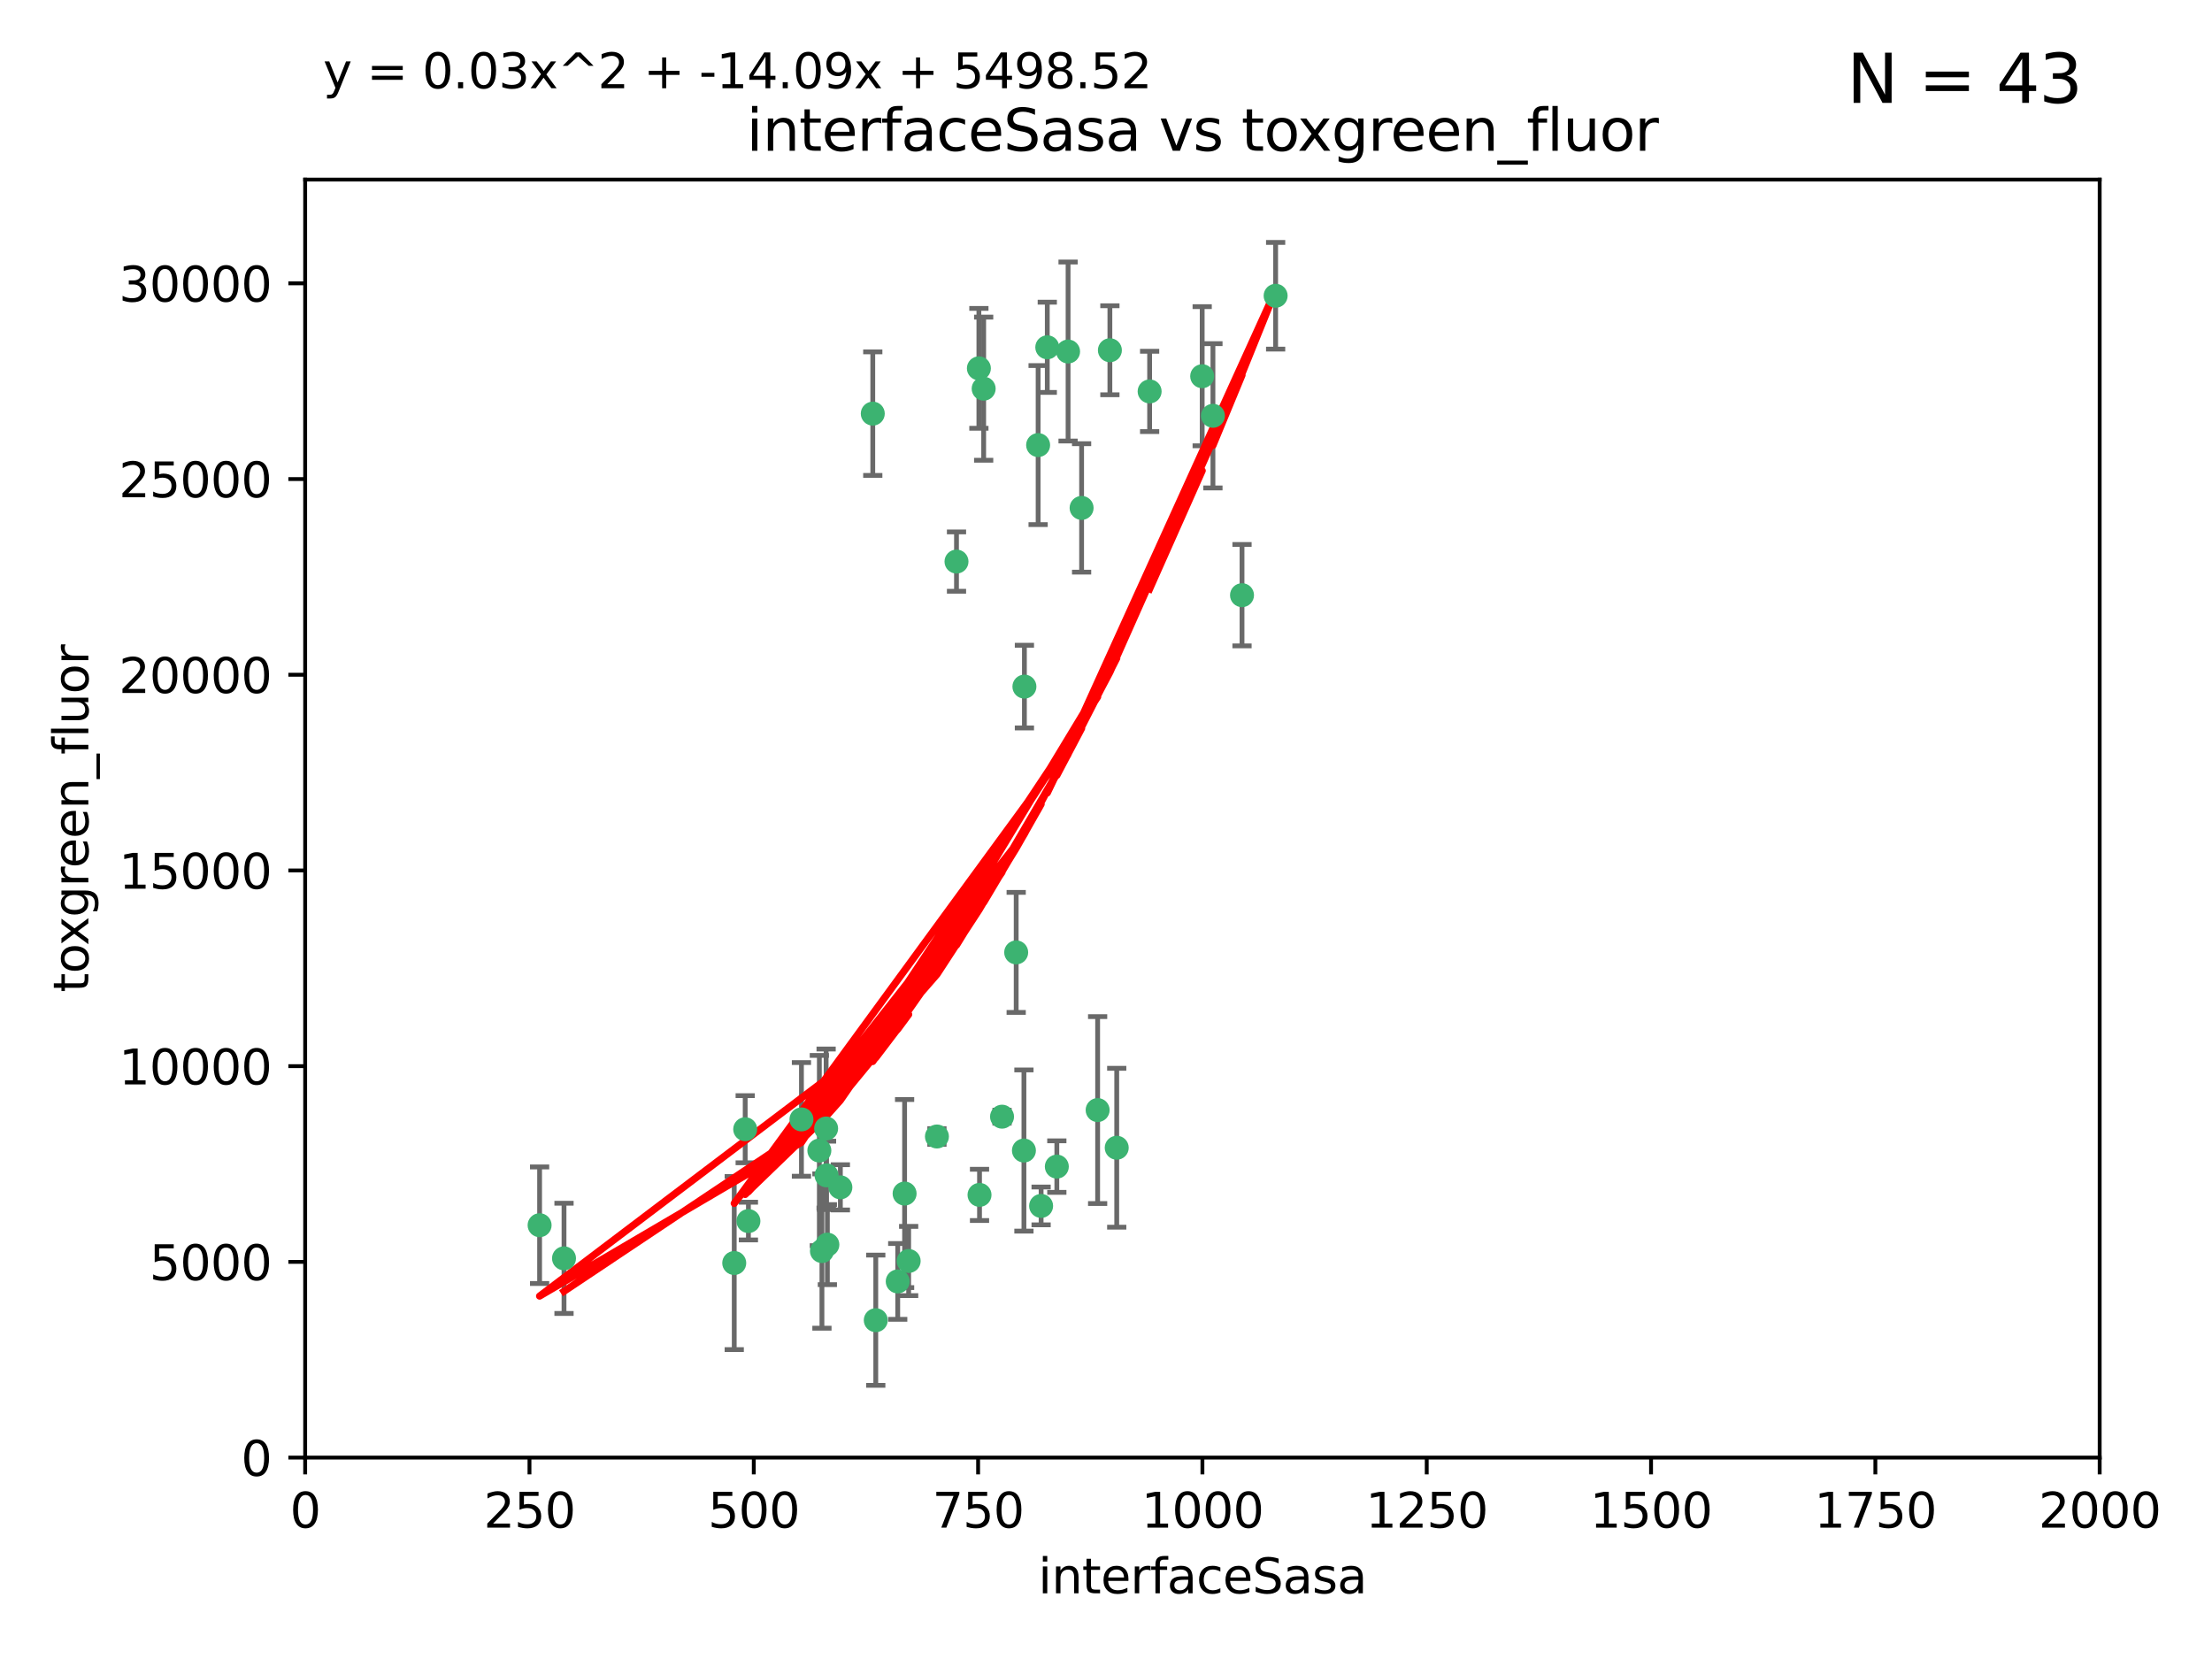 <?xml version="1.0" encoding="utf-8" standalone="no"?>
<!DOCTYPE svg PUBLIC "-//W3C//DTD SVG 1.1//EN"
  "http://www.w3.org/Graphics/SVG/1.1/DTD/svg11.dtd">
<svg xmlns:xlink="http://www.w3.org/1999/xlink" width="460.8pt" height="345.6pt" viewBox="0 0 460.8 345.6" xmlns="http://www.w3.org/2000/svg" version="1.1">
 <defs>
  <style type="text/css">*{stroke-linejoin: round; stroke-linecap: butt}</style>
 </defs>
 <g id="figure_1">
  <g id="patch_1">
   <path d="M 0 345.6 
L 460.8 345.6 
L 460.8 0 
L 0 0 
z
" style="fill: #ffffff"/>
  </g>
  <g id="axes_1">
   <g id="patch_2">
    <path d="M 63.571 303.64 
L 437.4 303.64 
L 437.4 37.411 
L 63.571 37.411 
z
" style="fill: #ffffff"/>
   </g>
   <g id="PathCollection_1">
    <defs>
     <path id="mceabf00ad8" d="M 0 1.118 
C 0.297 1.118 0.581 1 0.791 0.791 
C 1 0.581 1.118 0.297 1.118 0 
C 1.118 -0.297 1 -0.581 0.791 -0.791 
C 0.581 -1 0.297 -1.118 0 -1.118 
C -0.297 -1.118 -0.581 -1 -0.791 -0.791 
C -1 -0.581 -1.118 -0.297 -1.118 0 
C -1.118 0.297 -1 0.581 -0.791 0.791 
C -0.581 1 -0.297 1.118 0 1.118 
z
" style="stroke: #3cb371"/>
    </defs>
    <g clip-path="url(#p23efdb8fb6)">
     <use xlink:href="#mceabf00ad8" x="239.489" y="81.541" style="fill: #3cb371; stroke: #3cb371"/>
     <use xlink:href="#mceabf00ad8" x="250.437" y="78.374" style="fill: #3cb371; stroke: #3cb371"/>
     <use xlink:href="#mceabf00ad8" x="218.168" y="72.349" style="fill: #3cb371; stroke: #3cb371"/>
     <use xlink:href="#mceabf00ad8" x="265.738" y="61.614" style="fill: #3cb371; stroke: #3cb371"/>
     <use xlink:href="#mceabf00ad8" x="252.676" y="86.618" style="fill: #3cb371; stroke: #3cb371"/>
     <use xlink:href="#mceabf00ad8" x="258.734" y="123.986" style="fill: #3cb371; stroke: #3cb371"/>
     <use xlink:href="#mceabf00ad8" x="231.211" y="72.962" style="fill: #3cb371; stroke: #3cb371"/>
     <use xlink:href="#mceabf00ad8" x="213.404" y="143.033" style="fill: #3cb371; stroke: #3cb371"/>
     <use xlink:href="#mceabf00ad8" x="204.916" y="80.97" style="fill: #3cb371; stroke: #3cb371"/>
     <use xlink:href="#mceabf00ad8" x="222.501" y="73.229" style="fill: #3cb371; stroke: #3cb371"/>
     <use xlink:href="#mceabf00ad8" x="199.256" y="116.986" style="fill: #3cb371; stroke: #3cb371"/>
     <use xlink:href="#mceabf00ad8" x="211.69" y="198.402" style="fill: #3cb371; stroke: #3cb371"/>
     <use xlink:href="#mceabf00ad8" x="216.882" y="251.218" style="fill: #3cb371; stroke: #3cb371"/>
     <use xlink:href="#mceabf00ad8" x="216.26" y="92.718" style="fill: #3cb371; stroke: #3cb371"/>
     <use xlink:href="#mceabf00ad8" x="203.92" y="76.73" style="fill: #3cb371; stroke: #3cb371"/>
     <use xlink:href="#mceabf00ad8" x="181.815" y="86.166" style="fill: #3cb371; stroke: #3cb371"/>
     <use xlink:href="#mceabf00ad8" x="232.635" y="239.096" style="fill: #3cb371; stroke: #3cb371"/>
     <use xlink:href="#mceabf00ad8" x="220.157" y="243.023" style="fill: #3cb371; stroke: #3cb371"/>
     <use xlink:href="#mceabf00ad8" x="225.318" y="105.81" style="fill: #3cb371; stroke: #3cb371"/>
     <use xlink:href="#mceabf00ad8" x="152.956" y="263.11" style="fill: #3cb371; stroke: #3cb371"/>
     <use xlink:href="#mceabf00ad8" x="213.303" y="239.676" style="fill: #3cb371; stroke: #3cb371"/>
     <use xlink:href="#mceabf00ad8" x="175.066" y="247.345" style="fill: #3cb371; stroke: #3cb371"/>
     <use xlink:href="#mceabf00ad8" x="172.357" y="259.279" style="fill: #3cb371; stroke: #3cb371"/>
     <use xlink:href="#mceabf00ad8" x="228.658" y="231.249" style="fill: #3cb371; stroke: #3cb371"/>
     <use xlink:href="#mceabf00ad8" x="166.957" y="233.191" style="fill: #3cb371; stroke: #3cb371"/>
     <use xlink:href="#mceabf00ad8" x="112.41" y="255.234" style="fill: #3cb371; stroke: #3cb371"/>
     <use xlink:href="#mceabf00ad8" x="188.445" y="248.641" style="fill: #3cb371; stroke: #3cb371"/>
     <use xlink:href="#mceabf00ad8" x="170.686" y="239.68" style="fill: #3cb371; stroke: #3cb371"/>
     <use xlink:href="#mceabf00ad8" x="172.183" y="244.848" style="fill: #3cb371; stroke: #3cb371"/>
     <use xlink:href="#mceabf00ad8" x="155.238" y="235.237" style="fill: #3cb371; stroke: #3cb371"/>
     <use xlink:href="#mceabf00ad8" x="195.181" y="236.753" style="fill: #3cb371; stroke: #3cb371"/>
     <use xlink:href="#mceabf00ad8" x="204.052" y="248.917" style="fill: #3cb371; stroke: #3cb371"/>
     <use xlink:href="#mceabf00ad8" x="155.909" y="254.372" style="fill: #3cb371; stroke: #3cb371"/>
     <use xlink:href="#mceabf00ad8" x="187.013" y="266.946" style="fill: #3cb371; stroke: #3cb371"/>
     <use xlink:href="#mceabf00ad8" x="189.29" y="262.689" style="fill: #3cb371; stroke: #3cb371"/>
     <use xlink:href="#mceabf00ad8" x="182.439" y="275.021" style="fill: #3cb371; stroke: #3cb371"/>
     <use xlink:href="#mceabf00ad8" x="208.742" y="232.624" style="fill: #3cb371; stroke: #3cb371"/>
     <use xlink:href="#mceabf00ad8" x="171.225" y="260.616" style="fill: #3cb371; stroke: #3cb371"/>
     <use xlink:href="#mceabf00ad8" x="172.097" y="235.09" style="fill: #3cb371; stroke: #3cb371"/>
     <use xlink:href="#mceabf00ad8" x="117.494" y="262.137" style="fill: #3cb371; stroke: #3cb371"/>
    </g>
   </g>
   <g id="matplotlib.axis_1">
    <g id="xtick_1">
     <g id="line2d_1">
      <defs>
       <path id="m6174896fee" d="M 0 0 
L 0 3.5 
" style="stroke: #000000; stroke-width: 0.8"/>
      </defs>
      <g>
       <use xlink:href="#m6174896fee" x="63.571" y="303.64" style="stroke: #000000; stroke-width: 0.8"/>
      </g>
     </g>
     <g id="text_1">
      <!-- 0 -->
      <g transform="translate(60.39 318.238)scale(0.1 -0.1)">
       <defs>
        <path id="DejaVuSans-30" d="M 2034 4250 
Q 1547 4250 1301 3770 
Q 1056 3291 1056 2328 
Q 1056 1369 1301 889 
Q 1547 409 2034 409 
Q 2525 409 2770 889 
Q 3016 1369 3016 2328 
Q 3016 3291 2770 3770 
Q 2525 4250 2034 4250 
z
M 2034 4750 
Q 2819 4750 3233 4129 
Q 3647 3509 3647 2328 
Q 3647 1150 3233 529 
Q 2819 -91 2034 -91 
Q 1250 -91 836 529 
Q 422 1150 422 2328 
Q 422 3509 836 4129 
Q 1250 4750 2034 4750 
z
" transform="scale(0.016)"/>
       </defs>
       <use xlink:href="#DejaVuSans-30"/>
      </g>
     </g>
    </g>
    <g id="xtick_2">
     <g id="line2d_2">
      <g>
       <use xlink:href="#m6174896fee" x="110.3" y="303.64" style="stroke: #000000; stroke-width: 0.8"/>
      </g>
     </g>
     <g id="text_2">
      <!-- 250 -->
      <g transform="translate(100.756 318.238)scale(0.1 -0.1)">
       <defs>
        <path id="DejaVuSans-32" d="M 1228 531 
L 3431 531 
L 3431 0 
L 469 0 
L 469 531 
Q 828 903 1448 1529 
Q 2069 2156 2228 2338 
Q 2531 2678 2651 2914 
Q 2772 3150 2772 3378 
Q 2772 3750 2511 3984 
Q 2250 4219 1831 4219 
Q 1534 4219 1204 4116 
Q 875 4013 500 3803 
L 500 4441 
Q 881 4594 1212 4672 
Q 1544 4750 1819 4750 
Q 2544 4750 2975 4387 
Q 3406 4025 3406 3419 
Q 3406 3131 3298 2873 
Q 3191 2616 2906 2266 
Q 2828 2175 2409 1742 
Q 1991 1309 1228 531 
z
" transform="scale(0.016)"/>
        <path id="DejaVuSans-35" d="M 691 4666 
L 3169 4666 
L 3169 4134 
L 1269 4134 
L 1269 2991 
Q 1406 3038 1543 3061 
Q 1681 3084 1819 3084 
Q 2600 3084 3056 2656 
Q 3513 2228 3513 1497 
Q 3513 744 3044 326 
Q 2575 -91 1722 -91 
Q 1428 -91 1123 -41 
Q 819 9 494 109 
L 494 744 
Q 775 591 1075 516 
Q 1375 441 1709 441 
Q 2250 441 2565 725 
Q 2881 1009 2881 1497 
Q 2881 1984 2565 2268 
Q 2250 2553 1709 2553 
Q 1456 2553 1204 2497 
Q 953 2441 691 2322 
L 691 4666 
z
" transform="scale(0.016)"/>
       </defs>
       <use xlink:href="#DejaVuSans-32"/>
       <use xlink:href="#DejaVuSans-35" x="63.623"/>
       <use xlink:href="#DejaVuSans-30" x="127.246"/>
      </g>
     </g>
    </g>
    <g id="xtick_3">
     <g id="line2d_3">
      <g>
       <use xlink:href="#m6174896fee" x="157.028" y="303.64" style="stroke: #000000; stroke-width: 0.8"/>
      </g>
     </g>
     <g id="text_3">
      <!-- 500 -->
      <g transform="translate(147.485 318.238)scale(0.1 -0.1)">
       <use xlink:href="#DejaVuSans-35"/>
       <use xlink:href="#DejaVuSans-30" x="63.623"/>
       <use xlink:href="#DejaVuSans-30" x="127.246"/>
      </g>
     </g>
    </g>
    <g id="xtick_4">
     <g id="line2d_4">
      <g>
       <use xlink:href="#m6174896fee" x="203.757" y="303.64" style="stroke: #000000; stroke-width: 0.8"/>
      </g>
     </g>
     <g id="text_4">
      <!-- 750 -->
      <g transform="translate(194.213 318.238)scale(0.1 -0.1)">
       <defs>
        <path id="DejaVuSans-37" d="M 525 4666 
L 3525 4666 
L 3525 4397 
L 1831 0 
L 1172 0 
L 2766 4134 
L 525 4134 
L 525 4666 
z
" transform="scale(0.016)"/>
       </defs>
       <use xlink:href="#DejaVuSans-37"/>
       <use xlink:href="#DejaVuSans-35" x="63.623"/>
       <use xlink:href="#DejaVuSans-30" x="127.246"/>
      </g>
     </g>
    </g>
    <g id="xtick_5">
     <g id="line2d_5">
      <g>
       <use xlink:href="#m6174896fee" x="250.486" y="303.64" style="stroke: #000000; stroke-width: 0.8"/>
      </g>
     </g>
     <g id="text_5">
      <!-- 1000 -->
      <g transform="translate(237.761 318.238)scale(0.1 -0.1)">
       <defs>
        <path id="DejaVuSans-31" d="M 794 531 
L 1825 531 
L 1825 4091 
L 703 3866 
L 703 4441 
L 1819 4666 
L 2450 4666 
L 2450 531 
L 3481 531 
L 3481 0 
L 794 0 
L 794 531 
z
" transform="scale(0.016)"/>
       </defs>
       <use xlink:href="#DejaVuSans-31"/>
       <use xlink:href="#DejaVuSans-30" x="63.623"/>
       <use xlink:href="#DejaVuSans-30" x="127.246"/>
       <use xlink:href="#DejaVuSans-30" x="190.869"/>
      </g>
     </g>
    </g>
    <g id="xtick_6">
     <g id="line2d_6">
      <g>
       <use xlink:href="#m6174896fee" x="297.214" y="303.64" style="stroke: #000000; stroke-width: 0.8"/>
      </g>
     </g>
     <g id="text_6">
      <!-- 1250 -->
      <g transform="translate(284.489 318.238)scale(0.1 -0.1)">
       <use xlink:href="#DejaVuSans-31"/>
       <use xlink:href="#DejaVuSans-32" x="63.623"/>
       <use xlink:href="#DejaVuSans-35" x="127.246"/>
       <use xlink:href="#DejaVuSans-30" x="190.869"/>
      </g>
     </g>
    </g>
    <g id="xtick_7">
     <g id="line2d_7">
      <g>
       <use xlink:href="#m6174896fee" x="343.943" y="303.64" style="stroke: #000000; stroke-width: 0.8"/>
      </g>
     </g>
     <g id="text_7">
      <!-- 1500 -->
      <g transform="translate(331.218 318.238)scale(0.1 -0.1)">
       <use xlink:href="#DejaVuSans-31"/>
       <use xlink:href="#DejaVuSans-35" x="63.623"/>
       <use xlink:href="#DejaVuSans-30" x="127.246"/>
       <use xlink:href="#DejaVuSans-30" x="190.869"/>
      </g>
     </g>
    </g>
    <g id="xtick_8">
     <g id="line2d_8">
      <g>
       <use xlink:href="#m6174896fee" x="390.671" y="303.64" style="stroke: #000000; stroke-width: 0.8"/>
      </g>
     </g>
     <g id="text_8">
      <!-- 1750 -->
      <g transform="translate(377.946 318.238)scale(0.1 -0.1)">
       <use xlink:href="#DejaVuSans-31"/>
       <use xlink:href="#DejaVuSans-37" x="63.623"/>
       <use xlink:href="#DejaVuSans-35" x="127.246"/>
       <use xlink:href="#DejaVuSans-30" x="190.869"/>
      </g>
     </g>
    </g>
    <g id="xtick_9">
     <g id="line2d_9">
      <g>
       <use xlink:href="#m6174896fee" x="437.4" y="303.64" style="stroke: #000000; stroke-width: 0.8"/>
      </g>
     </g>
     <g id="text_9">
      <!-- 2000 -->
      <g transform="translate(424.675 318.238)scale(0.1 -0.1)">
       <use xlink:href="#DejaVuSans-32"/>
       <use xlink:href="#DejaVuSans-30" x="63.623"/>
       <use xlink:href="#DejaVuSans-30" x="127.246"/>
       <use xlink:href="#DejaVuSans-30" x="190.869"/>
      </g>
     </g>
    </g>
    <g id="text_10">
     <!-- interfaceSasa -->
     <g transform="translate(216.279 331.917)scale(0.1 -0.1)">
      <defs>
       <path id="DejaVuSans-69" d="M 603 3500 
L 1178 3500 
L 1178 0 
L 603 0 
L 603 3500 
z
M 603 4863 
L 1178 4863 
L 1178 4134 
L 603 4134 
L 603 4863 
z
" transform="scale(0.016)"/>
       <path id="DejaVuSans-6e" d="M 3513 2113 
L 3513 0 
L 2938 0 
L 2938 2094 
Q 2938 2591 2744 2837 
Q 2550 3084 2163 3084 
Q 1697 3084 1428 2787 
Q 1159 2491 1159 1978 
L 1159 0 
L 581 0 
L 581 3500 
L 1159 3500 
L 1159 2956 
Q 1366 3272 1645 3428 
Q 1925 3584 2291 3584 
Q 2894 3584 3203 3211 
Q 3513 2838 3513 2113 
z
" transform="scale(0.016)"/>
       <path id="DejaVuSans-74" d="M 1172 4494 
L 1172 3500 
L 2356 3500 
L 2356 3053 
L 1172 3053 
L 1172 1153 
Q 1172 725 1289 603 
Q 1406 481 1766 481 
L 2356 481 
L 2356 0 
L 1766 0 
Q 1100 0 847 248 
Q 594 497 594 1153 
L 594 3053 
L 172 3053 
L 172 3500 
L 594 3500 
L 594 4494 
L 1172 4494 
z
" transform="scale(0.016)"/>
       <path id="DejaVuSans-65" d="M 3597 1894 
L 3597 1613 
L 953 1613 
Q 991 1019 1311 708 
Q 1631 397 2203 397 
Q 2534 397 2845 478 
Q 3156 559 3463 722 
L 3463 178 
Q 3153 47 2828 -22 
Q 2503 -91 2169 -91 
Q 1331 -91 842 396 
Q 353 884 353 1716 
Q 353 2575 817 3079 
Q 1281 3584 2069 3584 
Q 2775 3584 3186 3129 
Q 3597 2675 3597 1894 
z
M 3022 2063 
Q 3016 2534 2758 2815 
Q 2500 3097 2075 3097 
Q 1594 3097 1305 2825 
Q 1016 2553 972 2059 
L 3022 2063 
z
" transform="scale(0.016)"/>
       <path id="DejaVuSans-72" d="M 2631 2963 
Q 2534 3019 2420 3045 
Q 2306 3072 2169 3072 
Q 1681 3072 1420 2755 
Q 1159 2438 1159 1844 
L 1159 0 
L 581 0 
L 581 3500 
L 1159 3500 
L 1159 2956 
Q 1341 3275 1631 3429 
Q 1922 3584 2338 3584 
Q 2397 3584 2469 3576 
Q 2541 3569 2628 3553 
L 2631 2963 
z
" transform="scale(0.016)"/>
       <path id="DejaVuSans-66" d="M 2375 4863 
L 2375 4384 
L 1825 4384 
Q 1516 4384 1395 4259 
Q 1275 4134 1275 3809 
L 1275 3500 
L 2222 3500 
L 2222 3053 
L 1275 3053 
L 1275 0 
L 697 0 
L 697 3053 
L 147 3053 
L 147 3500 
L 697 3500 
L 697 3744 
Q 697 4328 969 4595 
Q 1241 4863 1831 4863 
L 2375 4863 
z
" transform="scale(0.016)"/>
       <path id="DejaVuSans-61" d="M 2194 1759 
Q 1497 1759 1228 1600 
Q 959 1441 959 1056 
Q 959 750 1161 570 
Q 1363 391 1709 391 
Q 2188 391 2477 730 
Q 2766 1069 2766 1631 
L 2766 1759 
L 2194 1759 
z
M 3341 1997 
L 3341 0 
L 2766 0 
L 2766 531 
Q 2569 213 2275 61 
Q 1981 -91 1556 -91 
Q 1019 -91 701 211 
Q 384 513 384 1019 
Q 384 1609 779 1909 
Q 1175 2209 1959 2209 
L 2766 2209 
L 2766 2266 
Q 2766 2663 2505 2880 
Q 2244 3097 1772 3097 
Q 1472 3097 1187 3025 
Q 903 2953 641 2809 
L 641 3341 
Q 956 3463 1253 3523 
Q 1550 3584 1831 3584 
Q 2591 3584 2966 3190 
Q 3341 2797 3341 1997 
z
" transform="scale(0.016)"/>
       <path id="DejaVuSans-63" d="M 3122 3366 
L 3122 2828 
Q 2878 2963 2633 3030 
Q 2388 3097 2138 3097 
Q 1578 3097 1268 2742 
Q 959 2388 959 1747 
Q 959 1106 1268 751 
Q 1578 397 2138 397 
Q 2388 397 2633 464 
Q 2878 531 3122 666 
L 3122 134 
Q 2881 22 2623 -34 
Q 2366 -91 2075 -91 
Q 1284 -91 818 406 
Q 353 903 353 1747 
Q 353 2603 823 3093 
Q 1294 3584 2113 3584 
Q 2378 3584 2631 3529 
Q 2884 3475 3122 3366 
z
" transform="scale(0.016)"/>
       <path id="DejaVuSans-53" d="M 3425 4513 
L 3425 3897 
Q 3066 4069 2747 4153 
Q 2428 4238 2131 4238 
Q 1616 4238 1336 4038 
Q 1056 3838 1056 3469 
Q 1056 3159 1242 3001 
Q 1428 2844 1947 2747 
L 2328 2669 
Q 3034 2534 3370 2195 
Q 3706 1856 3706 1288 
Q 3706 609 3251 259 
Q 2797 -91 1919 -91 
Q 1588 -91 1214 -16 
Q 841 59 441 206 
L 441 856 
Q 825 641 1194 531 
Q 1563 422 1919 422 
Q 2459 422 2753 634 
Q 3047 847 3047 1241 
Q 3047 1584 2836 1778 
Q 2625 1972 2144 2069 
L 1759 2144 
Q 1053 2284 737 2584 
Q 422 2884 422 3419 
Q 422 4038 858 4394 
Q 1294 4750 2059 4750 
Q 2388 4750 2728 4690 
Q 3069 4631 3425 4513 
z
" transform="scale(0.016)"/>
       <path id="DejaVuSans-73" d="M 2834 3397 
L 2834 2853 
Q 2591 2978 2328 3040 
Q 2066 3103 1784 3103 
Q 1356 3103 1142 2972 
Q 928 2841 928 2578 
Q 928 2378 1081 2264 
Q 1234 2150 1697 2047 
L 1894 2003 
Q 2506 1872 2764 1633 
Q 3022 1394 3022 966 
Q 3022 478 2636 193 
Q 2250 -91 1575 -91 
Q 1294 -91 989 -36 
Q 684 19 347 128 
L 347 722 
Q 666 556 975 473 
Q 1284 391 1588 391 
Q 1994 391 2212 530 
Q 2431 669 2431 922 
Q 2431 1156 2273 1281 
Q 2116 1406 1581 1522 
L 1381 1569 
Q 847 1681 609 1914 
Q 372 2147 372 2553 
Q 372 3047 722 3315 
Q 1072 3584 1716 3584 
Q 2034 3584 2315 3537 
Q 2597 3491 2834 3397 
z
" transform="scale(0.016)"/>
      </defs>
      <use xlink:href="#DejaVuSans-69"/>
      <use xlink:href="#DejaVuSans-6e" x="27.783"/>
      <use xlink:href="#DejaVuSans-74" x="91.162"/>
      <use xlink:href="#DejaVuSans-65" x="130.371"/>
      <use xlink:href="#DejaVuSans-72" x="191.895"/>
      <use xlink:href="#DejaVuSans-66" x="233.008"/>
      <use xlink:href="#DejaVuSans-61" x="268.213"/>
      <use xlink:href="#DejaVuSans-63" x="329.492"/>
      <use xlink:href="#DejaVuSans-65" x="384.473"/>
      <use xlink:href="#DejaVuSans-53" x="445.996"/>
      <use xlink:href="#DejaVuSans-61" x="509.473"/>
      <use xlink:href="#DejaVuSans-73" x="570.752"/>
      <use xlink:href="#DejaVuSans-61" x="622.852"/>
     </g>
    </g>
   </g>
   <g id="matplotlib.axis_2">
    <g id="ytick_1">
     <g id="line2d_10">
      <defs>
       <path id="mf0fac935fc" d="M 0 0 
L -3.5 0 
" style="stroke: #000000; stroke-width: 0.8"/>
      </defs>
      <g>
       <use xlink:href="#mf0fac935fc" x="63.571" y="303.64" style="stroke: #000000; stroke-width: 0.8"/>
      </g>
     </g>
     <g id="text_11">
      <!-- 0 -->
      <g transform="translate(50.209 307.439)scale(0.1 -0.1)">
       <use xlink:href="#DejaVuSans-30"/>
      </g>
     </g>
    </g>
    <g id="ytick_2">
     <g id="line2d_11">
      <g>
       <use xlink:href="#mf0fac935fc" x="63.571" y="262.871" style="stroke: #000000; stroke-width: 0.8"/>
      </g>
     </g>
     <g id="text_12">
      <!-- 5000 -->
      <g transform="translate(31.121 266.67)scale(0.1 -0.1)">
       <use xlink:href="#DejaVuSans-35"/>
       <use xlink:href="#DejaVuSans-30" x="63.623"/>
       <use xlink:href="#DejaVuSans-30" x="127.246"/>
       <use xlink:href="#DejaVuSans-30" x="190.869"/>
      </g>
     </g>
    </g>
    <g id="ytick_3">
     <g id="line2d_12">
      <g>
       <use xlink:href="#mf0fac935fc" x="63.571" y="222.102" style="stroke: #000000; stroke-width: 0.8"/>
      </g>
     </g>
     <g id="text_13">
      <!-- 10000 -->
      <g transform="translate(24.759 225.901)scale(0.1 -0.1)">
       <use xlink:href="#DejaVuSans-31"/>
       <use xlink:href="#DejaVuSans-30" x="63.623"/>
       <use xlink:href="#DejaVuSans-30" x="127.246"/>
       <use xlink:href="#DejaVuSans-30" x="190.869"/>
       <use xlink:href="#DejaVuSans-30" x="254.492"/>
      </g>
     </g>
    </g>
    <g id="ytick_4">
     <g id="line2d_13">
      <g>
       <use xlink:href="#mf0fac935fc" x="63.571" y="181.332" style="stroke: #000000; stroke-width: 0.8"/>
      </g>
     </g>
     <g id="text_14">
      <!-- 15000 -->
      <g transform="translate(24.759 185.132)scale(0.1 -0.1)">
       <use xlink:href="#DejaVuSans-31"/>
       <use xlink:href="#DejaVuSans-35" x="63.623"/>
       <use xlink:href="#DejaVuSans-30" x="127.246"/>
       <use xlink:href="#DejaVuSans-30" x="190.869"/>
       <use xlink:href="#DejaVuSans-30" x="254.492"/>
      </g>
     </g>
    </g>
    <g id="ytick_5">
     <g id="line2d_14">
      <g>
       <use xlink:href="#mf0fac935fc" x="63.571" y="140.563" style="stroke: #000000; stroke-width: 0.8"/>
      </g>
     </g>
     <g id="text_15">
      <!-- 20000 -->
      <g transform="translate(24.759 144.362)scale(0.1 -0.1)">
       <use xlink:href="#DejaVuSans-32"/>
       <use xlink:href="#DejaVuSans-30" x="63.623"/>
       <use xlink:href="#DejaVuSans-30" x="127.246"/>
       <use xlink:href="#DejaVuSans-30" x="190.869"/>
       <use xlink:href="#DejaVuSans-30" x="254.492"/>
      </g>
     </g>
    </g>
    <g id="ytick_6">
     <g id="line2d_15">
      <g>
       <use xlink:href="#mf0fac935fc" x="63.571" y="99.794" style="stroke: #000000; stroke-width: 0.8"/>
      </g>
     </g>
     <g id="text_16">
      <!-- 25000 -->
      <g transform="translate(24.759 103.593)scale(0.1 -0.1)">
       <use xlink:href="#DejaVuSans-32"/>
       <use xlink:href="#DejaVuSans-35" x="63.623"/>
       <use xlink:href="#DejaVuSans-30" x="127.246"/>
       <use xlink:href="#DejaVuSans-30" x="190.869"/>
       <use xlink:href="#DejaVuSans-30" x="254.492"/>
      </g>
     </g>
    </g>
    <g id="ytick_7">
     <g id="line2d_16">
      <g>
       <use xlink:href="#mf0fac935fc" x="63.571" y="59.025" style="stroke: #000000; stroke-width: 0.8"/>
      </g>
     </g>
     <g id="text_17">
      <!-- 30000 -->
      <g transform="translate(24.759 62.824)scale(0.1 -0.1)">
       <defs>
        <path id="DejaVuSans-33" d="M 2597 2516 
Q 3050 2419 3304 2112 
Q 3559 1806 3559 1356 
Q 3559 666 3084 287 
Q 2609 -91 1734 -91 
Q 1441 -91 1130 -33 
Q 819 25 488 141 
L 488 750 
Q 750 597 1062 519 
Q 1375 441 1716 441 
Q 2309 441 2620 675 
Q 2931 909 2931 1356 
Q 2931 1769 2642 2001 
Q 2353 2234 1838 2234 
L 1294 2234 
L 1294 2753 
L 1863 2753 
Q 2328 2753 2575 2939 
Q 2822 3125 2822 3475 
Q 2822 3834 2567 4026 
Q 2313 4219 1838 4219 
Q 1578 4219 1281 4162 
Q 984 4106 628 3988 
L 628 4550 
Q 988 4650 1302 4700 
Q 1616 4750 1894 4750 
Q 2613 4750 3031 4423 
Q 3450 4097 3450 3541 
Q 3450 3153 3228 2886 
Q 3006 2619 2597 2516 
z
" transform="scale(0.016)"/>
       </defs>
       <use xlink:href="#DejaVuSans-33"/>
       <use xlink:href="#DejaVuSans-30" x="63.623"/>
       <use xlink:href="#DejaVuSans-30" x="127.246"/>
       <use xlink:href="#DejaVuSans-30" x="190.869"/>
       <use xlink:href="#DejaVuSans-30" x="254.492"/>
      </g>
     </g>
    </g>
    <g id="text_18">
     <!-- toxgreen_fluor -->
     <g transform="translate(18.401 206.72)rotate(-90)scale(0.1 -0.1)">
      <defs>
       <path id="DejaVuSans-6f" d="M 1959 3097 
Q 1497 3097 1228 2736 
Q 959 2375 959 1747 
Q 959 1119 1226 758 
Q 1494 397 1959 397 
Q 2419 397 2687 759 
Q 2956 1122 2956 1747 
Q 2956 2369 2687 2733 
Q 2419 3097 1959 3097 
z
M 1959 3584 
Q 2709 3584 3137 3096 
Q 3566 2609 3566 1747 
Q 3566 888 3137 398 
Q 2709 -91 1959 -91 
Q 1206 -91 779 398 
Q 353 888 353 1747 
Q 353 2609 779 3096 
Q 1206 3584 1959 3584 
z
" transform="scale(0.016)"/>
       <path id="DejaVuSans-78" d="M 3513 3500 
L 2247 1797 
L 3578 0 
L 2900 0 
L 1881 1375 
L 863 0 
L 184 0 
L 1544 1831 
L 300 3500 
L 978 3500 
L 1906 2253 
L 2834 3500 
L 3513 3500 
z
" transform="scale(0.016)"/>
       <path id="DejaVuSans-67" d="M 2906 1791 
Q 2906 2416 2648 2759 
Q 2391 3103 1925 3103 
Q 1463 3103 1205 2759 
Q 947 2416 947 1791 
Q 947 1169 1205 825 
Q 1463 481 1925 481 
Q 2391 481 2648 825 
Q 2906 1169 2906 1791 
z
M 3481 434 
Q 3481 -459 3084 -895 
Q 2688 -1331 1869 -1331 
Q 1566 -1331 1297 -1286 
Q 1028 -1241 775 -1147 
L 775 -588 
Q 1028 -725 1275 -790 
Q 1522 -856 1778 -856 
Q 2344 -856 2625 -561 
Q 2906 -266 2906 331 
L 2906 616 
Q 2728 306 2450 153 
Q 2172 0 1784 0 
Q 1141 0 747 490 
Q 353 981 353 1791 
Q 353 2603 747 3093 
Q 1141 3584 1784 3584 
Q 2172 3584 2450 3431 
Q 2728 3278 2906 2969 
L 2906 3500 
L 3481 3500 
L 3481 434 
z
" transform="scale(0.016)"/>
       <path id="DejaVuSans-5f" d="M 3263 -1063 
L 3263 -1509 
L -63 -1509 
L -63 -1063 
L 3263 -1063 
z
" transform="scale(0.016)"/>
       <path id="DejaVuSans-6c" d="M 603 4863 
L 1178 4863 
L 1178 0 
L 603 0 
L 603 4863 
z
" transform="scale(0.016)"/>
       <path id="DejaVuSans-75" d="M 544 1381 
L 544 3500 
L 1119 3500 
L 1119 1403 
Q 1119 906 1312 657 
Q 1506 409 1894 409 
Q 2359 409 2629 706 
Q 2900 1003 2900 1516 
L 2900 3500 
L 3475 3500 
L 3475 0 
L 2900 0 
L 2900 538 
Q 2691 219 2414 64 
Q 2138 -91 1772 -91 
Q 1169 -91 856 284 
Q 544 659 544 1381 
z
M 1991 3584 
L 1991 3584 
z
" transform="scale(0.016)"/>
      </defs>
      <use xlink:href="#DejaVuSans-74"/>
      <use xlink:href="#DejaVuSans-6f" x="39.209"/>
      <use xlink:href="#DejaVuSans-78" x="97.266"/>
      <use xlink:href="#DejaVuSans-67" x="156.445"/>
      <use xlink:href="#DejaVuSans-72" x="219.922"/>
      <use xlink:href="#DejaVuSans-65" x="258.785"/>
      <use xlink:href="#DejaVuSans-65" x="320.309"/>
      <use xlink:href="#DejaVuSans-6e" x="381.832"/>
      <use xlink:href="#DejaVuSans-5f" x="445.211"/>
      <use xlink:href="#DejaVuSans-66" x="495.211"/>
      <use xlink:href="#DejaVuSans-6c" x="530.416"/>
      <use xlink:href="#DejaVuSans-75" x="558.199"/>
      <use xlink:href="#DejaVuSans-6f" x="621.578"/>
      <use xlink:href="#DejaVuSans-72" x="682.76"/>
     </g>
    </g>
   </g>
   <g id="LineCollection_1">
    <path d="M 239.489 89.908 
L 239.489 73.174 
" clip-path="url(#p23efdb8fb6)" style="fill: none; stroke: #696969"/>
    <path d="M 250.437 92.869 
L 250.437 63.879 
" clip-path="url(#p23efdb8fb6)" style="fill: none; stroke: #696969"/>
    <path d="M 218.168 81.747 
L 218.168 62.95 
" clip-path="url(#p23efdb8fb6)" style="fill: none; stroke: #696969"/>
    <path d="M 265.738 72.723 
L 265.738 50.505 
" clip-path="url(#p23efdb8fb6)" style="fill: none; stroke: #696969"/>
    <path d="M 252.676 101.645 
L 252.676 71.591 
" clip-path="url(#p23efdb8fb6)" style="fill: none; stroke: #696969"/>
    <path d="M 258.734 134.551 
L 258.734 113.422 
" clip-path="url(#p23efdb8fb6)" style="fill: none; stroke: #696969"/>
    <path d="M 231.211 82.234 
L 231.211 63.691 
" clip-path="url(#p23efdb8fb6)" style="fill: none; stroke: #696969"/>
    <path d="M 213.404 151.647 
L 213.404 134.418 
" clip-path="url(#p23efdb8fb6)" style="fill: none; stroke: #696969"/>
    <path d="M 204.916 95.881 
L 204.916 66.059 
" clip-path="url(#p23efdb8fb6)" style="fill: none; stroke: #696969"/>
    <path d="M 222.501 91.874 
L 222.501 54.585 
" clip-path="url(#p23efdb8fb6)" style="fill: none; stroke: #696969"/>
    <path d="M 199.256 123.165 
L 199.256 110.807 
" clip-path="url(#p23efdb8fb6)" style="fill: none; stroke: #696969"/>
    <path d="M 211.69 210.905 
L 211.69 185.898 
" clip-path="url(#p23efdb8fb6)" style="fill: none; stroke: #696969"/>
    <path d="M 216.882 255.156 
L 216.882 247.281 
" clip-path="url(#p23efdb8fb6)" style="fill: none; stroke: #696969"/>
    <path d="M 216.26 109.281 
L 216.26 76.154 
" clip-path="url(#p23efdb8fb6)" style="fill: none; stroke: #696969"/>
    <path d="M 203.92 89.213 
L 203.92 64.247 
" clip-path="url(#p23efdb8fb6)" style="fill: none; stroke: #696969"/>
    <path d="M 181.815 99.033 
L 181.815 73.3 
" clip-path="url(#p23efdb8fb6)" style="fill: none; stroke: #696969"/>
    <path d="M 232.635 255.642 
L 232.635 222.55 
" clip-path="url(#p23efdb8fb6)" style="fill: none; stroke: #696969"/>
    <path d="M 220.157 248.388 
L 220.157 237.658 
" clip-path="url(#p23efdb8fb6)" style="fill: none; stroke: #696969"/>
    <path d="M 225.318 119.188 
L 225.318 92.431 
" clip-path="url(#p23efdb8fb6)" style="fill: none; stroke: #696969"/>
    <path d="M 152.956 281.141 
L 152.956 245.079 
" clip-path="url(#p23efdb8fb6)" style="fill: none; stroke: #696969"/>
    <path d="M 213.303 256.463 
L 213.303 222.889 
" clip-path="url(#p23efdb8fb6)" style="fill: none; stroke: #696969"/>
    <path d="M 175.066 252.054 
L 175.066 242.636 
" clip-path="url(#p23efdb8fb6)" style="fill: none; stroke: #696969"/>
    <path d="M 172.357 267.614 
L 172.357 250.943 
" clip-path="url(#p23efdb8fb6)" style="fill: none; stroke: #696969"/>
    <path d="M 228.658 250.721 
L 228.658 211.777 
" clip-path="url(#p23efdb8fb6)" style="fill: none; stroke: #696969"/>
    <path d="M 166.957 245.035 
L 166.957 221.346 
" clip-path="url(#p23efdb8fb6)" style="fill: none; stroke: #696969"/>
    <path d="M 112.41 267.374 
L 112.41 243.094 
" clip-path="url(#p23efdb8fb6)" style="fill: none; stroke: #696969"/>
    <path d="M 188.445 268.228 
L 188.445 229.054 
" clip-path="url(#p23efdb8fb6)" style="fill: none; stroke: #696969"/>
    <path d="M 170.686 259.498 
L 170.686 219.862 
" clip-path="url(#p23efdb8fb6)" style="fill: none; stroke: #696969"/>
    <path d="M 172.183 251.968 
L 172.183 237.727 
" clip-path="url(#p23efdb8fb6)" style="fill: none; stroke: #696969"/>
    <path d="M 155.238 242.229 
L 155.238 228.244 
" clip-path="url(#p23efdb8fb6)" style="fill: none; stroke: #696969"/>
    <path d="M 195.181 238.387 
L 195.181 235.119 
" clip-path="url(#p23efdb8fb6)" style="fill: none; stroke: #696969"/>
    <path d="M 204.052 254.256 
L 204.052 243.578 
" clip-path="url(#p23efdb8fb6)" style="fill: none; stroke: #696969"/>
    <path d="M 155.909 258.302 
L 155.909 250.442 
" clip-path="url(#p23efdb8fb6)" style="fill: none; stroke: #696969"/>
    <path d="M 187.013 274.842 
L 187.013 259.049 
" clip-path="url(#p23efdb8fb6)" style="fill: none; stroke: #696969"/>
    <path d="M 189.29 269.899 
L 189.29 255.478 
" clip-path="url(#p23efdb8fb6)" style="fill: none; stroke: #696969"/>
    <path d="M 182.439 288.586 
L 182.439 261.456 
" clip-path="url(#p23efdb8fb6)" style="fill: none; stroke: #696969"/>
    <path d="M 208.742 233.977 
L 208.742 231.271 
" clip-path="url(#p23efdb8fb6)" style="fill: none; stroke: #696969"/>
    <path d="M 171.225 276.688 
L 171.225 244.544 
" clip-path="url(#p23efdb8fb6)" style="fill: none; stroke: #696969"/>
    <path d="M 172.097 251.652 
L 172.097 218.528 
" clip-path="url(#p23efdb8fb6)" style="fill: none; stroke: #696969"/>
    <path d="M 117.494 273.619 
L 117.494 250.655 
" clip-path="url(#p23efdb8fb6)" style="fill: none; stroke: #696969"/>
   </g>
   <g id="line2d_17">
    <defs>
     <path id="m2d035774aa" d="M 2 0 
L -2 -0 
" style="stroke: #696969"/>
    </defs>
    <g clip-path="url(#p23efdb8fb6)">
     <use xlink:href="#m2d035774aa" x="239.489" y="89.908" style="fill: #696969; stroke: #696969"/>
     <use xlink:href="#m2d035774aa" x="250.437" y="92.869" style="fill: #696969; stroke: #696969"/>
     <use xlink:href="#m2d035774aa" x="218.168" y="81.747" style="fill: #696969; stroke: #696969"/>
     <use xlink:href="#m2d035774aa" x="265.738" y="72.723" style="fill: #696969; stroke: #696969"/>
     <use xlink:href="#m2d035774aa" x="252.676" y="101.645" style="fill: #696969; stroke: #696969"/>
     <use xlink:href="#m2d035774aa" x="258.734" y="134.551" style="fill: #696969; stroke: #696969"/>
     <use xlink:href="#m2d035774aa" x="231.211" y="82.234" style="fill: #696969; stroke: #696969"/>
     <use xlink:href="#m2d035774aa" x="213.404" y="151.647" style="fill: #696969; stroke: #696969"/>
     <use xlink:href="#m2d035774aa" x="204.916" y="95.881" style="fill: #696969; stroke: #696969"/>
     <use xlink:href="#m2d035774aa" x="222.501" y="91.874" style="fill: #696969; stroke: #696969"/>
     <use xlink:href="#m2d035774aa" x="199.256" y="123.165" style="fill: #696969; stroke: #696969"/>
     <use xlink:href="#m2d035774aa" x="211.69" y="210.905" style="fill: #696969; stroke: #696969"/>
     <use xlink:href="#m2d035774aa" x="216.882" y="255.156" style="fill: #696969; stroke: #696969"/>
     <use xlink:href="#m2d035774aa" x="216.26" y="109.281" style="fill: #696969; stroke: #696969"/>
     <use xlink:href="#m2d035774aa" x="203.92" y="89.213" style="fill: #696969; stroke: #696969"/>
     <use xlink:href="#m2d035774aa" x="181.815" y="99.033" style="fill: #696969; stroke: #696969"/>
     <use xlink:href="#m2d035774aa" x="232.635" y="255.642" style="fill: #696969; stroke: #696969"/>
     <use xlink:href="#m2d035774aa" x="220.157" y="248.388" style="fill: #696969; stroke: #696969"/>
     <use xlink:href="#m2d035774aa" x="225.318" y="119.188" style="fill: #696969; stroke: #696969"/>
     <use xlink:href="#m2d035774aa" x="152.956" y="281.141" style="fill: #696969; stroke: #696969"/>
     <use xlink:href="#m2d035774aa" x="213.303" y="256.463" style="fill: #696969; stroke: #696969"/>
     <use xlink:href="#m2d035774aa" x="175.066" y="252.054" style="fill: #696969; stroke: #696969"/>
     <use xlink:href="#m2d035774aa" x="172.357" y="267.614" style="fill: #696969; stroke: #696969"/>
     <use xlink:href="#m2d035774aa" x="228.658" y="250.721" style="fill: #696969; stroke: #696969"/>
     <use xlink:href="#m2d035774aa" x="166.957" y="245.035" style="fill: #696969; stroke: #696969"/>
     <use xlink:href="#m2d035774aa" x="112.41" y="267.374" style="fill: #696969; stroke: #696969"/>
     <use xlink:href="#m2d035774aa" x="188.445" y="268.228" style="fill: #696969; stroke: #696969"/>
     <use xlink:href="#m2d035774aa" x="170.686" y="259.498" style="fill: #696969; stroke: #696969"/>
     <use xlink:href="#m2d035774aa" x="172.183" y="251.968" style="fill: #696969; stroke: #696969"/>
     <use xlink:href="#m2d035774aa" x="155.238" y="242.229" style="fill: #696969; stroke: #696969"/>
     <use xlink:href="#m2d035774aa" x="195.181" y="238.387" style="fill: #696969; stroke: #696969"/>
     <use xlink:href="#m2d035774aa" x="204.052" y="254.256" style="fill: #696969; stroke: #696969"/>
     <use xlink:href="#m2d035774aa" x="155.909" y="258.302" style="fill: #696969; stroke: #696969"/>
     <use xlink:href="#m2d035774aa" x="187.013" y="274.842" style="fill: #696969; stroke: #696969"/>
     <use xlink:href="#m2d035774aa" x="189.29" y="269.899" style="fill: #696969; stroke: #696969"/>
     <use xlink:href="#m2d035774aa" x="182.439" y="288.586" style="fill: #696969; stroke: #696969"/>
     <use xlink:href="#m2d035774aa" x="208.742" y="233.977" style="fill: #696969; stroke: #696969"/>
     <use xlink:href="#m2d035774aa" x="171.225" y="276.688" style="fill: #696969; stroke: #696969"/>
     <use xlink:href="#m2d035774aa" x="172.097" y="251.652" style="fill: #696969; stroke: #696969"/>
     <use xlink:href="#m2d035774aa" x="117.494" y="273.619" style="fill: #696969; stroke: #696969"/>
    </g>
   </g>
   <g id="line2d_18">
    <g clip-path="url(#p23efdb8fb6)">
     <use xlink:href="#m2d035774aa" x="239.489" y="73.174" style="fill: #696969; stroke: #696969"/>
     <use xlink:href="#m2d035774aa" x="250.437" y="63.879" style="fill: #696969; stroke: #696969"/>
     <use xlink:href="#m2d035774aa" x="218.168" y="62.95" style="fill: #696969; stroke: #696969"/>
     <use xlink:href="#m2d035774aa" x="265.738" y="50.505" style="fill: #696969; stroke: #696969"/>
     <use xlink:href="#m2d035774aa" x="252.676" y="71.591" style="fill: #696969; stroke: #696969"/>
     <use xlink:href="#m2d035774aa" x="258.734" y="113.422" style="fill: #696969; stroke: #696969"/>
     <use xlink:href="#m2d035774aa" x="231.211" y="63.691" style="fill: #696969; stroke: #696969"/>
     <use xlink:href="#m2d035774aa" x="213.404" y="134.418" style="fill: #696969; stroke: #696969"/>
     <use xlink:href="#m2d035774aa" x="204.916" y="66.059" style="fill: #696969; stroke: #696969"/>
     <use xlink:href="#m2d035774aa" x="222.501" y="54.585" style="fill: #696969; stroke: #696969"/>
     <use xlink:href="#m2d035774aa" x="199.256" y="110.807" style="fill: #696969; stroke: #696969"/>
     <use xlink:href="#m2d035774aa" x="211.69" y="185.898" style="fill: #696969; stroke: #696969"/>
     <use xlink:href="#m2d035774aa" x="216.882" y="247.281" style="fill: #696969; stroke: #696969"/>
     <use xlink:href="#m2d035774aa" x="216.26" y="76.154" style="fill: #696969; stroke: #696969"/>
     <use xlink:href="#m2d035774aa" x="203.92" y="64.247" style="fill: #696969; stroke: #696969"/>
     <use xlink:href="#m2d035774aa" x="181.815" y="73.3" style="fill: #696969; stroke: #696969"/>
     <use xlink:href="#m2d035774aa" x="232.635" y="222.55" style="fill: #696969; stroke: #696969"/>
     <use xlink:href="#m2d035774aa" x="220.157" y="237.658" style="fill: #696969; stroke: #696969"/>
     <use xlink:href="#m2d035774aa" x="225.318" y="92.431" style="fill: #696969; stroke: #696969"/>
     <use xlink:href="#m2d035774aa" x="152.956" y="245.079" style="fill: #696969; stroke: #696969"/>
     <use xlink:href="#m2d035774aa" x="213.303" y="222.889" style="fill: #696969; stroke: #696969"/>
     <use xlink:href="#m2d035774aa" x="175.066" y="242.636" style="fill: #696969; stroke: #696969"/>
     <use xlink:href="#m2d035774aa" x="172.357" y="250.943" style="fill: #696969; stroke: #696969"/>
     <use xlink:href="#m2d035774aa" x="228.658" y="211.777" style="fill: #696969; stroke: #696969"/>
     <use xlink:href="#m2d035774aa" x="166.957" y="221.346" style="fill: #696969; stroke: #696969"/>
     <use xlink:href="#m2d035774aa" x="112.41" y="243.094" style="fill: #696969; stroke: #696969"/>
     <use xlink:href="#m2d035774aa" x="188.445" y="229.054" style="fill: #696969; stroke: #696969"/>
     <use xlink:href="#m2d035774aa" x="170.686" y="219.862" style="fill: #696969; stroke: #696969"/>
     <use xlink:href="#m2d035774aa" x="172.183" y="237.727" style="fill: #696969; stroke: #696969"/>
     <use xlink:href="#m2d035774aa" x="155.238" y="228.244" style="fill: #696969; stroke: #696969"/>
     <use xlink:href="#m2d035774aa" x="195.181" y="235.119" style="fill: #696969; stroke: #696969"/>
     <use xlink:href="#m2d035774aa" x="204.052" y="243.578" style="fill: #696969; stroke: #696969"/>
     <use xlink:href="#m2d035774aa" x="155.909" y="250.442" style="fill: #696969; stroke: #696969"/>
     <use xlink:href="#m2d035774aa" x="187.013" y="259.049" style="fill: #696969; stroke: #696969"/>
     <use xlink:href="#m2d035774aa" x="189.29" y="255.478" style="fill: #696969; stroke: #696969"/>
     <use xlink:href="#m2d035774aa" x="182.439" y="261.456" style="fill: #696969; stroke: #696969"/>
     <use xlink:href="#m2d035774aa" x="208.742" y="231.271" style="fill: #696969; stroke: #696969"/>
     <use xlink:href="#m2d035774aa" x="171.225" y="244.544" style="fill: #696969; stroke: #696969"/>
     <use xlink:href="#m2d035774aa" x="172.097" y="218.528" style="fill: #696969; stroke: #696969"/>
     <use xlink:href="#m2d035774aa" x="117.494" y="250.655" style="fill: #696969; stroke: #696969"/>
    </g>
   </g>
   <g id="line2d_19">
    <path d="M 239.489 122.672 
L 250.437 98.055 
L 218.168 165.186 
L 265.738 60.479 
L 252.676 92.787 
L 258.734 78.137 
L 231.211 140.031 
L 213.404 173.706 
L 204.916 187.995 
L 222.501 157.128 
L 199.256 196.891 
L 211.69 176.683 
L 216.882 167.521 
L 216.26 168.642 
L 203.92 189.598 
L 181.815 221.126 
L 232.635 137.122 
L 220.157 161.524 
L 225.318 151.73 
L 152.956 250.682 
L 213.303 173.882 
L 175.066 229.216 
L 172.357 232.26 
L 228.658 145.167 
L 166.957 237.984 
L 112.41 269.995 
L 188.445 212.479 
L 170.686 234.081 
L 172.183 232.452 
L 155.238 248.823 
L 195.181 202.983 
L 204.052 189.385 
L 155.909 248.261 
L 187.013 214.406 
L 189.29 211.328 
L 182.439 220.342 
L 208.742 181.694 
L 171.225 233.499 
L 172.097 232.546 
L 117.494 268.996 
" clip-path="url(#p23efdb8fb6)" style="fill: none; stroke: #ff0000; stroke-width: 1.5; stroke-linecap: square"/>
   </g>
   <g id="line2d_20">
    <defs>
     <path id="m7839054d72" d="M 0 2 
C 0.53 2 1.039 1.789 1.414 1.414 
C 1.789 1.039 2 0.53 2 0 
C 2 -0.53 1.789 -1.039 1.414 -1.414 
C 1.039 -1.789 0.53 -2 0 -2 
C -0.53 -2 -1.039 -1.789 -1.414 -1.414 
C -1.789 -1.039 -2 -0.53 -2 0 
C -2 0.53 -1.789 1.039 -1.414 1.414 
C -1.039 1.789 -0.53 2 0 2 
z
" style="stroke: #3cb371"/>
    </defs>
    <g clip-path="url(#p23efdb8fb6)">
     <use xlink:href="#m7839054d72" x="239.489" y="81.541" style="fill: #3cb371; stroke: #3cb371"/>
     <use xlink:href="#m7839054d72" x="250.437" y="78.374" style="fill: #3cb371; stroke: #3cb371"/>
     <use xlink:href="#m7839054d72" x="218.168" y="72.349" style="fill: #3cb371; stroke: #3cb371"/>
     <use xlink:href="#m7839054d72" x="265.738" y="61.614" style="fill: #3cb371; stroke: #3cb371"/>
     <use xlink:href="#m7839054d72" x="252.676" y="86.618" style="fill: #3cb371; stroke: #3cb371"/>
     <use xlink:href="#m7839054d72" x="258.734" y="123.986" style="fill: #3cb371; stroke: #3cb371"/>
     <use xlink:href="#m7839054d72" x="231.211" y="72.962" style="fill: #3cb371; stroke: #3cb371"/>
     <use xlink:href="#m7839054d72" x="213.404" y="143.033" style="fill: #3cb371; stroke: #3cb371"/>
     <use xlink:href="#m7839054d72" x="204.916" y="80.97" style="fill: #3cb371; stroke: #3cb371"/>
     <use xlink:href="#m7839054d72" x="222.501" y="73.229" style="fill: #3cb371; stroke: #3cb371"/>
     <use xlink:href="#m7839054d72" x="199.256" y="116.986" style="fill: #3cb371; stroke: #3cb371"/>
     <use xlink:href="#m7839054d72" x="211.69" y="198.402" style="fill: #3cb371; stroke: #3cb371"/>
     <use xlink:href="#m7839054d72" x="216.882" y="251.218" style="fill: #3cb371; stroke: #3cb371"/>
     <use xlink:href="#m7839054d72" x="216.26" y="92.718" style="fill: #3cb371; stroke: #3cb371"/>
     <use xlink:href="#m7839054d72" x="203.92" y="76.73" style="fill: #3cb371; stroke: #3cb371"/>
     <use xlink:href="#m7839054d72" x="181.815" y="86.166" style="fill: #3cb371; stroke: #3cb371"/>
     <use xlink:href="#m7839054d72" x="232.635" y="239.096" style="fill: #3cb371; stroke: #3cb371"/>
     <use xlink:href="#m7839054d72" x="220.157" y="243.023" style="fill: #3cb371; stroke: #3cb371"/>
     <use xlink:href="#m7839054d72" x="225.318" y="105.81" style="fill: #3cb371; stroke: #3cb371"/>
     <use xlink:href="#m7839054d72" x="152.956" y="263.11" style="fill: #3cb371; stroke: #3cb371"/>
     <use xlink:href="#m7839054d72" x="213.303" y="239.676" style="fill: #3cb371; stroke: #3cb371"/>
     <use xlink:href="#m7839054d72" x="175.066" y="247.345" style="fill: #3cb371; stroke: #3cb371"/>
     <use xlink:href="#m7839054d72" x="172.357" y="259.279" style="fill: #3cb371; stroke: #3cb371"/>
     <use xlink:href="#m7839054d72" x="228.658" y="231.249" style="fill: #3cb371; stroke: #3cb371"/>
     <use xlink:href="#m7839054d72" x="166.957" y="233.191" style="fill: #3cb371; stroke: #3cb371"/>
     <use xlink:href="#m7839054d72" x="112.41" y="255.234" style="fill: #3cb371; stroke: #3cb371"/>
     <use xlink:href="#m7839054d72" x="188.445" y="248.641" style="fill: #3cb371; stroke: #3cb371"/>
     <use xlink:href="#m7839054d72" x="170.686" y="239.68" style="fill: #3cb371; stroke: #3cb371"/>
     <use xlink:href="#m7839054d72" x="172.183" y="244.848" style="fill: #3cb371; stroke: #3cb371"/>
     <use xlink:href="#m7839054d72" x="155.238" y="235.237" style="fill: #3cb371; stroke: #3cb371"/>
     <use xlink:href="#m7839054d72" x="195.181" y="236.753" style="fill: #3cb371; stroke: #3cb371"/>
     <use xlink:href="#m7839054d72" x="204.052" y="248.917" style="fill: #3cb371; stroke: #3cb371"/>
     <use xlink:href="#m7839054d72" x="155.909" y="254.372" style="fill: #3cb371; stroke: #3cb371"/>
     <use xlink:href="#m7839054d72" x="187.013" y="266.946" style="fill: #3cb371; stroke: #3cb371"/>
     <use xlink:href="#m7839054d72" x="189.29" y="262.689" style="fill: #3cb371; stroke: #3cb371"/>
     <use xlink:href="#m7839054d72" x="182.439" y="275.021" style="fill: #3cb371; stroke: #3cb371"/>
     <use xlink:href="#m7839054d72" x="208.742" y="232.624" style="fill: #3cb371; stroke: #3cb371"/>
     <use xlink:href="#m7839054d72" x="171.225" y="260.616" style="fill: #3cb371; stroke: #3cb371"/>
     <use xlink:href="#m7839054d72" x="172.097" y="235.09" style="fill: #3cb371; stroke: #3cb371"/>
     <use xlink:href="#m7839054d72" x="117.494" y="262.137" style="fill: #3cb371; stroke: #3cb371"/>
    </g>
   </g>
   <g id="patch_3">
    <path d="M 63.571 303.64 
L 63.571 37.411 
" style="fill: none; stroke: #000000; stroke-width: 0.8; stroke-linejoin: miter; stroke-linecap: square"/>
   </g>
   <g id="patch_4">
    <path d="M 437.4 303.64 
L 437.4 37.411 
" style="fill: none; stroke: #000000; stroke-width: 0.8; stroke-linejoin: miter; stroke-linecap: square"/>
   </g>
   <g id="patch_5">
    <path d="M 63.571 303.64 
L 437.4 303.64 
" style="fill: none; stroke: #000000; stroke-width: 0.8; stroke-linejoin: miter; stroke-linecap: square"/>
   </g>
   <g id="patch_6">
    <path d="M 63.571 37.411 
L 437.4 37.411 
" style="fill: none; stroke: #000000; stroke-width: 0.8; stroke-linejoin: miter; stroke-linecap: square"/>
   </g>
   <g id="text_19">
    <!-- N = 43 -->
    <g transform="translate(384.743 21.426)scale(0.14 -0.14)">
     <defs>
      <path id="DejaVuSans-4e" d="M 628 4666 
L 1478 4666 
L 3547 763 
L 3547 4666 
L 4159 4666 
L 4159 0 
L 3309 0 
L 1241 3903 
L 1241 0 
L 628 0 
L 628 4666 
z
" transform="scale(0.016)"/>
      <path id="DejaVuSans-20" transform="scale(0.016)"/>
      <path id="DejaVuSans-3d" d="M 678 2906 
L 4684 2906 
L 4684 2381 
L 678 2381 
L 678 2906 
z
M 678 1631 
L 4684 1631 
L 4684 1100 
L 678 1100 
L 678 1631 
z
" transform="scale(0.016)"/>
      <path id="DejaVuSans-34" d="M 2419 4116 
L 825 1625 
L 2419 1625 
L 2419 4116 
z
M 2253 4666 
L 3047 4666 
L 3047 1625 
L 3713 1625 
L 3713 1100 
L 3047 1100 
L 3047 0 
L 2419 0 
L 2419 1100 
L 313 1100 
L 313 1709 
L 2253 4666 
z
" transform="scale(0.016)"/>
     </defs>
     <use xlink:href="#DejaVuSans-4e"/>
     <use xlink:href="#DejaVuSans-20" x="74.805"/>
     <use xlink:href="#DejaVuSans-3d" x="106.592"/>
     <use xlink:href="#DejaVuSans-20" x="190.381"/>
     <use xlink:href="#DejaVuSans-34" x="222.168"/>
     <use xlink:href="#DejaVuSans-33" x="285.791"/>
    </g>
   </g>
   <g id="text_20">
    <!-- y = 0.03x^2 + -14.09x + 5498.52 -->
    <g transform="translate(67.31 18.387)scale(0.1 -0.1)">
     <defs>
      <path id="DejaVuSans-79" d="M 2059 -325 
Q 1816 -950 1584 -1140 
Q 1353 -1331 966 -1331 
L 506 -1331 
L 506 -850 
L 844 -850 
Q 1081 -850 1212 -737 
Q 1344 -625 1503 -206 
L 1606 56 
L 191 3500 
L 800 3500 
L 1894 763 
L 2988 3500 
L 3597 3500 
L 2059 -325 
z
" transform="scale(0.016)"/>
      <path id="DejaVuSans-2e" d="M 684 794 
L 1344 794 
L 1344 0 
L 684 0 
L 684 794 
z
" transform="scale(0.016)"/>
      <path id="DejaVuSans-5e" d="M 2988 4666 
L 4684 2925 
L 4056 2925 
L 2681 4159 
L 1306 2925 
L 678 2925 
L 2375 4666 
L 2988 4666 
z
" transform="scale(0.016)"/>
      <path id="DejaVuSans-2b" d="M 2944 4013 
L 2944 2272 
L 4684 2272 
L 4684 1741 
L 2944 1741 
L 2944 0 
L 2419 0 
L 2419 1741 
L 678 1741 
L 678 2272 
L 2419 2272 
L 2419 4013 
L 2944 4013 
z
" transform="scale(0.016)"/>
      <path id="DejaVuSans-2d" d="M 313 2009 
L 1997 2009 
L 1997 1497 
L 313 1497 
L 313 2009 
z
" transform="scale(0.016)"/>
      <path id="DejaVuSans-39" d="M 703 97 
L 703 672 
Q 941 559 1184 500 
Q 1428 441 1663 441 
Q 2288 441 2617 861 
Q 2947 1281 2994 2138 
Q 2813 1869 2534 1725 
Q 2256 1581 1919 1581 
Q 1219 1581 811 2004 
Q 403 2428 403 3163 
Q 403 3881 828 4315 
Q 1253 4750 1959 4750 
Q 2769 4750 3195 4129 
Q 3622 3509 3622 2328 
Q 3622 1225 3098 567 
Q 2575 -91 1691 -91 
Q 1453 -91 1209 -44 
Q 966 3 703 97 
z
M 1959 2075 
Q 2384 2075 2632 2365 
Q 2881 2656 2881 3163 
Q 2881 3666 2632 3958 
Q 2384 4250 1959 4250 
Q 1534 4250 1286 3958 
Q 1038 3666 1038 3163 
Q 1038 2656 1286 2365 
Q 1534 2075 1959 2075 
z
" transform="scale(0.016)"/>
      <path id="DejaVuSans-38" d="M 2034 2216 
Q 1584 2216 1326 1975 
Q 1069 1734 1069 1313 
Q 1069 891 1326 650 
Q 1584 409 2034 409 
Q 2484 409 2743 651 
Q 3003 894 3003 1313 
Q 3003 1734 2745 1975 
Q 2488 2216 2034 2216 
z
M 1403 2484 
Q 997 2584 770 2862 
Q 544 3141 544 3541 
Q 544 4100 942 4425 
Q 1341 4750 2034 4750 
Q 2731 4750 3128 4425 
Q 3525 4100 3525 3541 
Q 3525 3141 3298 2862 
Q 3072 2584 2669 2484 
Q 3125 2378 3379 2068 
Q 3634 1759 3634 1313 
Q 3634 634 3220 271 
Q 2806 -91 2034 -91 
Q 1263 -91 848 271 
Q 434 634 434 1313 
Q 434 1759 690 2068 
Q 947 2378 1403 2484 
z
M 1172 3481 
Q 1172 3119 1398 2916 
Q 1625 2713 2034 2713 
Q 2441 2713 2670 2916 
Q 2900 3119 2900 3481 
Q 2900 3844 2670 4047 
Q 2441 4250 2034 4250 
Q 1625 4250 1398 4047 
Q 1172 3844 1172 3481 
z
" transform="scale(0.016)"/>
     </defs>
     <use xlink:href="#DejaVuSans-79"/>
     <use xlink:href="#DejaVuSans-20" x="59.18"/>
     <use xlink:href="#DejaVuSans-3d" x="90.967"/>
     <use xlink:href="#DejaVuSans-20" x="174.756"/>
     <use xlink:href="#DejaVuSans-30" x="206.543"/>
     <use xlink:href="#DejaVuSans-2e" x="270.166"/>
     <use xlink:href="#DejaVuSans-30" x="301.953"/>
     <use xlink:href="#DejaVuSans-33" x="365.576"/>
     <use xlink:href="#DejaVuSans-78" x="429.199"/>
     <use xlink:href="#DejaVuSans-5e" x="488.379"/>
     <use xlink:href="#DejaVuSans-32" x="572.168"/>
     <use xlink:href="#DejaVuSans-20" x="635.791"/>
     <use xlink:href="#DejaVuSans-2b" x="667.578"/>
     <use xlink:href="#DejaVuSans-20" x="751.367"/>
     <use xlink:href="#DejaVuSans-2d" x="783.154"/>
     <use xlink:href="#DejaVuSans-31" x="819.238"/>
     <use xlink:href="#DejaVuSans-34" x="882.861"/>
     <use xlink:href="#DejaVuSans-2e" x="946.484"/>
     <use xlink:href="#DejaVuSans-30" x="978.271"/>
     <use xlink:href="#DejaVuSans-39" x="1041.895"/>
     <use xlink:href="#DejaVuSans-78" x="1105.518"/>
     <use xlink:href="#DejaVuSans-20" x="1164.697"/>
     <use xlink:href="#DejaVuSans-2b" x="1196.484"/>
     <use xlink:href="#DejaVuSans-20" x="1280.273"/>
     <use xlink:href="#DejaVuSans-35" x="1312.061"/>
     <use xlink:href="#DejaVuSans-34" x="1375.684"/>
     <use xlink:href="#DejaVuSans-39" x="1439.307"/>
     <use xlink:href="#DejaVuSans-38" x="1502.93"/>
     <use xlink:href="#DejaVuSans-2e" x="1566.553"/>
     <use xlink:href="#DejaVuSans-35" x="1598.34"/>
     <use xlink:href="#DejaVuSans-32" x="1661.963"/>
    </g>
   </g>
   <g id="text_21">
    <!-- interfaceSasa vs toxgreen_fluor -->
    <g transform="translate(155.513 31.411)scale(0.12 -0.12)">
     <defs>
      <path id="DejaVuSans-76" d="M 191 3500 
L 800 3500 
L 1894 563 
L 2988 3500 
L 3597 3500 
L 2284 0 
L 1503 0 
L 191 3500 
z
" transform="scale(0.016)"/>
     </defs>
     <use xlink:href="#DejaVuSans-69"/>
     <use xlink:href="#DejaVuSans-6e" x="27.783"/>
     <use xlink:href="#DejaVuSans-74" x="91.162"/>
     <use xlink:href="#DejaVuSans-65" x="130.371"/>
     <use xlink:href="#DejaVuSans-72" x="191.895"/>
     <use xlink:href="#DejaVuSans-66" x="233.008"/>
     <use xlink:href="#DejaVuSans-61" x="268.213"/>
     <use xlink:href="#DejaVuSans-63" x="329.492"/>
     <use xlink:href="#DejaVuSans-65" x="384.473"/>
     <use xlink:href="#DejaVuSans-53" x="445.996"/>
     <use xlink:href="#DejaVuSans-61" x="509.473"/>
     <use xlink:href="#DejaVuSans-73" x="570.752"/>
     <use xlink:href="#DejaVuSans-61" x="622.852"/>
     <use xlink:href="#DejaVuSans-20" x="684.131"/>
     <use xlink:href="#DejaVuSans-76" x="715.918"/>
     <use xlink:href="#DejaVuSans-73" x="775.098"/>
     <use xlink:href="#DejaVuSans-20" x="827.197"/>
     <use xlink:href="#DejaVuSans-74" x="858.984"/>
     <use xlink:href="#DejaVuSans-6f" x="898.193"/>
     <use xlink:href="#DejaVuSans-78" x="956.25"/>
     <use xlink:href="#DejaVuSans-67" x="1015.43"/>
     <use xlink:href="#DejaVuSans-72" x="1078.906"/>
     <use xlink:href="#DejaVuSans-65" x="1117.77"/>
     <use xlink:href="#DejaVuSans-65" x="1179.293"/>
     <use xlink:href="#DejaVuSans-6e" x="1240.816"/>
     <use xlink:href="#DejaVuSans-5f" x="1304.195"/>
     <use xlink:href="#DejaVuSans-66" x="1354.195"/>
     <use xlink:href="#DejaVuSans-6c" x="1389.4"/>
     <use xlink:href="#DejaVuSans-75" x="1417.184"/>
     <use xlink:href="#DejaVuSans-6f" x="1480.562"/>
     <use xlink:href="#DejaVuSans-72" x="1541.744"/>
    </g>
   </g>
  </g>
 </g>
 <defs>
  <clipPath id="p23efdb8fb6">
   <rect x="63.571" y="37.411" width="373.829" height="266.229"/>
  </clipPath>
 </defs>
</svg>
